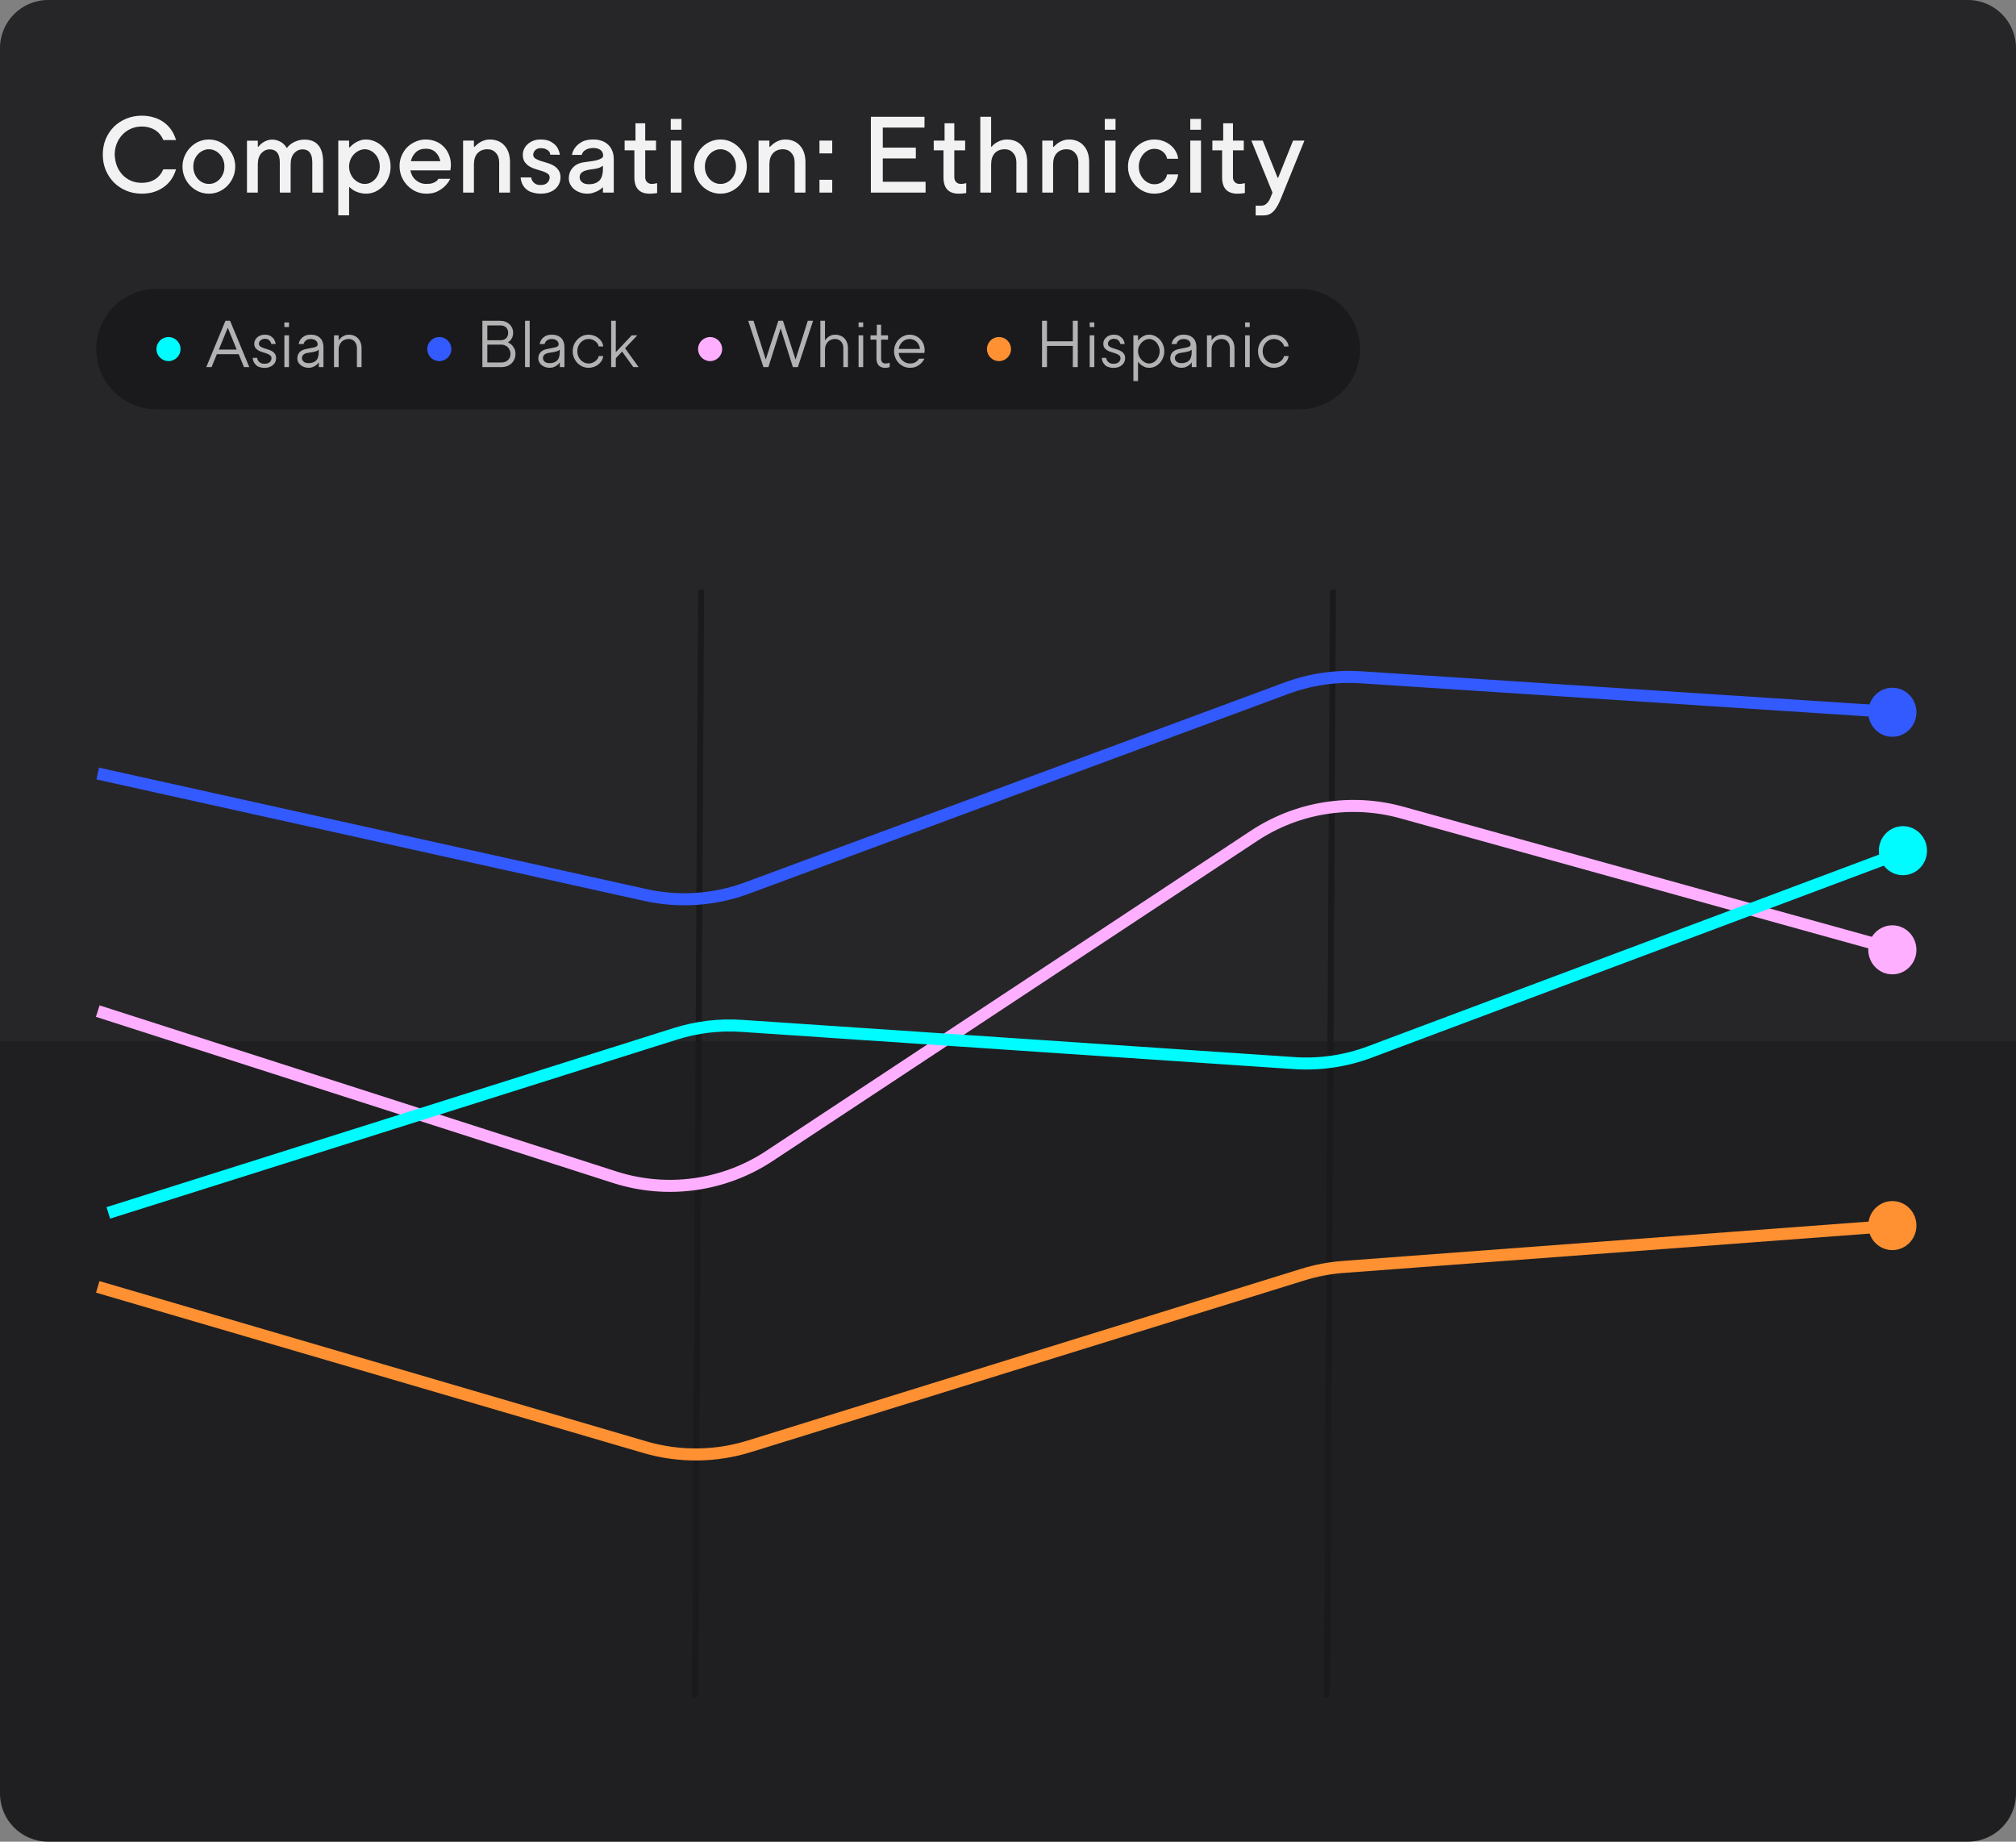 <svg width="335" height="306" viewBox="0 0 335 306" fill="none" xmlns="http://www.w3.org/2000/svg">
<rect x="0" y="0" width="335" height="306" fill="#808080" stroke="none"/>
<path d="M0 8C0 3.582 3.582 0 8 0H327C331.418 0 335 3.582 335 8V283C335 287.418 331.418 291 327 291H8C3.582 291 0 287.418 0 283V8Z" fill="#262629"/>
<path d="M0 173H335V298C335 302.418 331.418 306 327 306H8C3.582 306 0 302.418 0 298V173Z" fill="#1F1F21"/>
<path d="M23.56 19.22C24.244 19.22 24.886 19.31 25.486 19.49C26.098 19.658 26.65 19.916 27.142 20.264C27.634 20.6 28.06 21.02 28.42 21.524C28.78 22.028 29.056 22.61 29.248 23.27H27.142C26.818 22.514 26.344 21.95 25.72 21.578C25.096 21.206 24.376 21.02 23.56 21.02C22.9 21.02 22.294 21.146 21.742 21.398C21.19 21.638 20.716 21.974 20.32 22.406C19.924 22.826 19.612 23.324 19.384 23.9C19.168 24.464 19.06 25.064 19.06 25.7C19.084 26.36 19.204 26.978 19.42 27.554C19.648 28.118 19.954 28.61 20.338 29.03C20.734 29.45 21.202 29.78 21.742 30.02C22.294 30.26 22.9 30.38 23.56 30.38C24.388 30.38 25.108 30.194 25.72 29.822C26.332 29.45 26.806 28.886 27.142 28.13H29.248C29.056 28.79 28.774 29.378 28.402 29.894C28.042 30.398 27.61 30.818 27.106 31.154C26.614 31.49 26.068 31.748 25.468 31.928C24.868 32.096 24.232 32.18 23.56 32.18C22.624 32.18 21.76 32.012 20.968 31.676C20.176 31.34 19.492 30.884 18.916 30.308C18.34 29.72 17.89 29.036 17.566 28.256C17.242 27.464 17.08 26.612 17.08 25.7C17.08 24.764 17.242 23.9 17.566 23.108C17.902 22.316 18.358 21.632 18.934 21.056C19.522 20.48 20.212 20.03 21.004 19.706C21.796 19.382 22.648 19.22 23.56 19.22ZM30.324 27.68C30.324 27.068 30.438 26.492 30.666 25.952C30.894 25.412 31.206 24.938 31.602 24.53C31.998 24.11 32.46 23.78 32.988 23.54C33.528 23.3 34.104 23.18 34.716 23.18C35.328 23.18 35.898 23.3 36.426 23.54C36.954 23.78 37.416 24.11 37.812 24.53C38.208 24.938 38.52 25.412 38.748 25.952C38.976 26.492 39.09 27.068 39.09 27.68C39.09 28.292 38.976 28.868 38.748 29.408C38.52 29.948 38.208 30.428 37.812 30.848C37.416 31.256 36.954 31.58 36.426 31.82C35.898 32.06 35.328 32.18 34.716 32.18C34.104 32.18 33.528 32.06 32.988 31.82C32.46 31.58 31.998 31.256 31.602 30.848C31.206 30.428 30.894 29.948 30.666 29.408C30.438 28.868 30.324 28.292 30.324 27.68ZM34.716 30.56C35.076 30.56 35.412 30.488 35.724 30.344C36.036 30.188 36.306 29.984 36.534 29.732C36.774 29.468 36.96 29.162 37.092 28.814C37.224 28.466 37.29 28.088 37.29 27.68C37.29 27.272 37.224 26.894 37.092 26.546C36.96 26.198 36.774 25.898 36.534 25.646C36.306 25.382 36.036 25.178 35.724 25.034C35.412 24.878 35.076 24.8 34.716 24.8C34.356 24.8 34.02 24.878 33.708 25.034C33.396 25.178 33.12 25.382 32.88 25.646C32.652 25.898 32.466 26.198 32.322 26.546C32.19 26.894 32.124 27.272 32.124 27.68C32.124 28.088 32.19 28.466 32.322 28.814C32.466 29.162 32.652 29.468 32.88 29.732C33.12 29.984 33.396 30.188 33.708 30.344C34.02 30.488 34.356 30.56 34.716 30.56ZM41.041 23.378H42.841V24.332C42.841 24.356 42.853 24.374 42.877 24.386C42.901 24.398 42.925 24.392 42.949 24.368C43.009 24.284 43.105 24.176 43.237 24.044C43.369 23.912 43.531 23.786 43.723 23.666C43.915 23.534 44.131 23.426 44.371 23.342C44.623 23.246 44.893 23.198 45.181 23.198C45.577 23.198 45.919 23.258 46.207 23.378C46.507 23.486 46.753 23.618 46.945 23.774C47.137 23.918 47.287 24.068 47.395 24.224C47.515 24.368 47.593 24.476 47.629 24.548C47.665 24.608 47.695 24.608 47.719 24.548C47.767 24.464 47.863 24.35 48.007 24.206C48.163 24.05 48.361 23.9 48.601 23.756C48.853 23.6 49.147 23.468 49.483 23.36C49.819 23.252 50.203 23.198 50.635 23.198C51.631 23.198 52.387 23.51 52.903 24.134C53.431 24.758 53.695 25.706 53.695 26.978V32H51.895V26.978C51.895 25.538 51.355 24.818 50.275 24.818C49.735 24.818 49.267 25.034 48.871 25.466C48.487 25.898 48.295 26.522 48.295 27.338V32H46.495V26.978C46.495 26.258 46.351 25.718 46.063 25.358C45.775 24.998 45.361 24.818 44.821 24.818C44.281 24.818 43.813 25.034 43.417 25.466C43.033 25.898 42.841 26.522 42.841 27.338V32H41.041V23.378ZM56.211 23.36H58.011V24.422C58.011 24.458 58.023 24.482 58.047 24.494C58.071 24.506 58.095 24.5 58.119 24.476C58.203 24.392 58.323 24.278 58.479 24.134C58.635 23.99 58.827 23.846 59.055 23.702C59.283 23.558 59.541 23.438 59.829 23.342C60.129 23.234 60.453 23.18 60.801 23.18C61.365 23.18 61.893 23.3 62.385 23.54C62.889 23.768 63.327 24.086 63.699 24.494C64.071 24.89 64.365 25.364 64.581 25.916C64.797 26.456 64.905 27.044 64.905 27.68C64.905 28.304 64.797 28.892 64.581 29.444C64.365 29.996 64.071 30.476 63.699 30.884C63.327 31.28 62.889 31.598 62.385 31.838C61.893 32.066 61.365 32.18 60.801 32.18C60.453 32.18 60.129 32.138 59.829 32.054C59.529 31.97 59.259 31.874 59.019 31.766C58.791 31.646 58.599 31.526 58.443 31.406C58.287 31.286 58.173 31.19 58.101 31.118C58.077 31.094 58.053 31.088 58.029 31.1C58.017 31.112 58.011 31.13 58.011 31.154V35.78H56.211V23.36ZM60.621 30.56C60.957 30.56 61.275 30.488 61.575 30.344C61.875 30.188 62.139 29.984 62.367 29.732C62.595 29.468 62.775 29.162 62.907 28.814C63.039 28.466 63.105 28.088 63.105 27.68C63.105 27.272 63.039 26.894 62.907 26.546C62.775 26.198 62.595 25.898 62.367 25.646C62.139 25.382 61.875 25.178 61.575 25.034C61.275 24.878 60.957 24.8 60.621 24.8C60.285 24.8 59.961 24.878 59.649 25.034C59.337 25.178 59.055 25.382 58.803 25.646C58.563 25.898 58.371 26.198 58.227 26.546C58.083 26.894 58.011 27.272 58.011 27.68C58.011 28.088 58.083 28.466 58.227 28.814C58.371 29.162 58.563 29.468 58.803 29.732C59.055 29.984 59.337 30.188 59.649 30.344C59.961 30.488 60.285 30.56 60.621 30.56ZM70.751 23.18C71.363 23.18 71.921 23.288 72.425 23.504C72.941 23.708 73.379 24.002 73.739 24.386C74.111 24.758 74.399 25.202 74.603 25.718C74.819 26.234 74.927 26.798 74.927 27.41C74.927 27.542 74.921 27.662 74.909 27.77C74.897 27.878 74.885 27.974 74.873 28.058C74.861 28.154 74.849 28.238 74.837 28.31H68.195C68.243 28.598 68.339 28.88 68.483 29.156C68.627 29.432 68.813 29.672 69.041 29.876C69.269 30.08 69.533 30.248 69.833 30.38C70.145 30.5 70.481 30.56 70.841 30.56C71.273 30.56 71.615 30.518 71.867 30.434C72.131 30.338 72.335 30.236 72.479 30.128C72.647 30.008 72.767 29.87 72.839 29.714H74.819C74.591 30.17 74.291 30.578 73.919 30.938C73.607 31.25 73.199 31.538 72.695 31.802C72.191 32.054 71.573 32.18 70.841 32.18C70.229 32.18 69.653 32.06 69.113 31.82C68.585 31.58 68.117 31.25 67.709 30.83C67.301 30.41 66.977 29.924 66.737 29.372C66.509 28.808 66.395 28.214 66.395 27.59C66.395 26.978 66.509 26.408 66.737 25.88C66.965 25.34 67.271 24.872 67.655 24.476C68.051 24.08 68.513 23.768 69.041 23.54C69.569 23.3 70.139 23.18 70.751 23.18ZM68.267 26.78H73.163C73.055 26.192 72.797 25.7 72.389 25.304C71.981 24.908 71.435 24.71 70.751 24.71C70.067 24.71 69.515 24.908 69.095 25.304C68.687 25.7 68.411 26.192 68.267 26.78ZM76.953 32V23.36H78.753V24.332C78.753 24.356 78.765 24.38 78.789 24.404C78.813 24.416 78.837 24.41 78.861 24.386C78.945 24.302 79.059 24.194 79.203 24.062C79.347 23.93 79.521 23.798 79.725 23.666C79.941 23.534 80.187 23.42 80.463 23.324C80.739 23.228 81.039 23.18 81.363 23.18C82.407 23.18 83.229 23.516 83.829 24.188C84.441 24.86 84.747 25.784 84.747 26.96V32H82.947V26.96C82.947 26.324 82.767 25.808 82.407 25.412C82.059 25.004 81.591 24.8 81.003 24.8C80.319 24.8 79.773 25.016 79.365 25.448C78.957 25.88 78.753 26.504 78.753 27.32V32H76.953ZM86.516 29.48H88.262C88.298 29.72 88.376 29.93 88.496 30.11C88.604 30.266 88.76 30.41 88.964 30.542C89.18 30.674 89.474 30.74 89.846 30.74C90.35 30.74 90.722 30.608 90.962 30.344C91.214 30.08 91.34 29.792 91.34 29.48C91.34 29.204 91.226 28.994 90.998 28.85C90.782 28.694 90.506 28.562 90.17 28.454C89.846 28.346 89.492 28.238 89.108 28.13C88.724 28.022 88.364 27.872 88.028 27.68C87.704 27.488 87.428 27.236 87.2 26.924C86.984 26.612 86.876 26.204 86.876 25.7C86.876 25.388 86.942 25.082 87.074 24.782C87.218 24.47 87.416 24.2 87.668 23.972C87.92 23.732 88.226 23.54 88.586 23.396C88.958 23.252 89.366 23.18 89.81 23.18C90.566 23.18 91.16 23.312 91.592 23.576C92.024 23.84 92.348 24.128 92.564 24.44C92.804 24.824 92.96 25.25 93.032 25.718L91.43 25.7C91.418 25.496 91.352 25.316 91.232 25.16C91.136 25.028 90.974 24.908 90.746 24.8C90.53 24.68 90.218 24.62 89.81 24.62C89.606 24.62 89.426 24.656 89.27 24.728C89.126 24.8 89 24.89 88.892 24.998C88.796 25.106 88.724 25.226 88.676 25.358C88.628 25.478 88.604 25.592 88.604 25.7C88.604 25.964 88.718 26.174 88.946 26.33C89.174 26.474 89.456 26.606 89.792 26.726C90.128 26.834 90.488 26.942 90.872 27.05C91.268 27.158 91.634 27.308 91.97 27.5C92.306 27.692 92.582 27.944 92.798 28.256C93.026 28.556 93.14 28.964 93.14 29.48C93.14 29.84 93.068 30.182 92.924 30.506C92.78 30.83 92.57 31.118 92.294 31.37C92.018 31.622 91.67 31.82 91.25 31.964C90.842 32.108 90.374 32.18 89.846 32.18C89.438 32.18 89.072 32.138 88.748 32.054C88.436 31.982 88.16 31.886 87.92 31.766C87.692 31.634 87.494 31.49 87.326 31.334C87.17 31.166 87.038 30.998 86.93 30.83C86.69 30.434 86.552 29.984 86.516 29.48ZM97.039 26.96C97.363 26.912 97.711 26.864 98.083 26.816C98.455 26.768 98.797 26.708 99.109 26.636C99.433 26.552 99.697 26.45 99.901 26.33C100.117 26.21 100.225 26.054 100.225 25.862C100.225 25.466 100.081 25.154 99.793 24.926C99.505 24.698 99.073 24.584 98.497 24.584C98.209 24.596 97.945 24.644 97.705 24.728C97.501 24.788 97.297 24.896 97.093 25.052C96.901 25.208 96.757 25.436 96.661 25.736H95.041C95.125 25.28 95.305 24.872 95.581 24.512C95.809 24.2 96.145 23.906 96.589 23.63C97.033 23.354 97.633 23.204 98.389 23.18C98.929 23.156 99.421 23.216 99.865 23.36C100.309 23.492 100.687 23.702 100.999 23.99C101.311 24.266 101.551 24.608 101.719 25.016C101.899 25.424 101.989 25.892 101.989 26.42V32H100.189V31.1C99.985 31.304 99.751 31.484 99.487 31.64C99.259 31.772 98.983 31.892 98.659 32C98.347 32.12 97.987 32.18 97.579 32.18C97.135 32.18 96.721 32.108 96.337 31.964C95.965 31.82 95.641 31.634 95.365 31.406C95.101 31.166 94.891 30.896 94.735 30.596C94.591 30.284 94.519 29.972 94.519 29.66C94.519 28.94 94.741 28.34 95.185 27.86C95.629 27.368 96.247 27.068 97.039 26.96ZM97.849 30.614C98.569 30.614 99.139 30.422 99.559 30.038C99.979 29.642 100.189 28.976 100.189 28.04V27.626C100.189 27.602 100.177 27.584 100.153 27.572C100.141 27.548 100.123 27.548 100.099 27.572C99.979 27.692 99.805 27.794 99.577 27.878C99.349 27.95 99.109 28.01 98.857 28.058C98.605 28.094 98.347 28.13 98.083 28.166C97.831 28.202 97.603 28.25 97.399 28.31C97.051 28.406 96.781 28.55 96.589 28.742C96.409 28.922 96.319 29.168 96.319 29.48C96.319 29.756 96.445 30.014 96.697 30.254C96.961 30.494 97.345 30.614 97.849 30.614ZM105.596 23.36V20.48H107.216V23.36H109.016V24.98H107.216V29.462C107.216 29.786 107.318 30.05 107.522 30.254C107.726 30.458 107.984 30.56 108.296 30.56C108.416 30.56 108.524 30.554 108.62 30.542C108.728 30.53 108.824 30.512 108.908 30.488C109.016 30.476 109.112 30.458 109.196 30.434V32.072C109.088 32.096 108.968 32.114 108.836 32.126C108.62 32.162 108.32 32.18 107.936 32.18C107.12 32.18 106.496 31.958 106.064 31.514C105.632 31.058 105.416 30.38 105.416 29.48V24.98H103.796V23.36H105.596ZM113.244 23.36V32H111.462V23.36H113.244ZM111.462 21.56V19.76H113.244V21.56H111.462ZM115.332 27.68C115.332 27.068 115.446 26.492 115.674 25.952C115.902 25.412 116.214 24.938 116.61 24.53C117.006 24.11 117.468 23.78 117.996 23.54C118.536 23.3 119.112 23.18 119.724 23.18C120.336 23.18 120.906 23.3 121.434 23.54C121.962 23.78 122.424 24.11 122.82 24.53C123.216 24.938 123.528 25.412 123.756 25.952C123.984 26.492 124.098 27.068 124.098 27.68C124.098 28.292 123.984 28.868 123.756 29.408C123.528 29.948 123.216 30.428 122.82 30.848C122.424 31.256 121.962 31.58 121.434 31.82C120.906 32.06 120.336 32.18 119.724 32.18C119.112 32.18 118.536 32.06 117.996 31.82C117.468 31.58 117.006 31.256 116.61 30.848C116.214 30.428 115.902 29.948 115.674 29.408C115.446 28.868 115.332 28.292 115.332 27.68ZM119.724 30.56C120.084 30.56 120.42 30.488 120.732 30.344C121.044 30.188 121.314 29.984 121.542 29.732C121.782 29.468 121.968 29.162 122.1 28.814C122.232 28.466 122.298 28.088 122.298 27.68C122.298 27.272 122.232 26.894 122.1 26.546C121.968 26.198 121.782 25.898 121.542 25.646C121.314 25.382 121.044 25.178 120.732 25.034C120.42 24.878 120.084 24.8 119.724 24.8C119.364 24.8 119.028 24.878 118.716 25.034C118.404 25.178 118.128 25.382 117.888 25.646C117.66 25.898 117.474 26.198 117.33 26.546C117.198 26.894 117.132 27.272 117.132 27.68C117.132 28.088 117.198 28.466 117.33 28.814C117.474 29.162 117.66 29.468 117.888 29.732C118.128 29.984 118.404 30.188 118.716 30.344C119.028 30.488 119.364 30.56 119.724 30.56ZM126.049 32V23.36H127.849V24.332C127.849 24.356 127.861 24.38 127.885 24.404C127.909 24.416 127.933 24.41 127.957 24.386C128.041 24.302 128.155 24.194 128.299 24.062C128.443 23.93 128.617 23.798 128.821 23.666C129.037 23.534 129.283 23.42 129.559 23.324C129.835 23.228 130.135 23.18 130.459 23.18C131.503 23.18 132.325 23.516 132.925 24.188C133.537 24.86 133.843 25.784 133.843 26.96V32H132.043V26.96C132.043 26.324 131.863 25.808 131.503 25.412C131.155 25.004 130.687 24.8 130.099 24.8C129.415 24.8 128.869 25.016 128.461 25.448C128.053 25.88 127.849 26.504 127.849 27.32V32H126.049ZM136.17 29.876H138.294V32H136.17V29.876ZM138.294 23.36V25.484H136.17V23.36H138.294ZM144.714 32V19.4H153.624V21.2H146.694V24.53H152.184V26.33H146.694V30.2H153.804V32H144.714ZM156.959 23.36V20.48H158.579V23.36H160.379V24.98H158.579V29.462C158.579 29.786 158.681 30.05 158.885 30.254C159.089 30.458 159.347 30.56 159.659 30.56C159.779 30.56 159.887 30.554 159.983 30.542C160.091 30.53 160.187 30.512 160.271 30.488C160.379 30.476 160.475 30.458 160.559 30.434V32.072C160.451 32.096 160.331 32.114 160.199 32.126C159.983 32.162 159.683 32.18 159.299 32.18C158.483 32.18 157.859 31.958 157.427 31.514C156.995 31.058 156.779 30.38 156.779 29.48V24.98H155.159V23.36H156.959ZM162.897 32V19.4H164.697V24.332C164.697 24.356 164.709 24.374 164.733 24.386C164.757 24.398 164.781 24.392 164.805 24.368C164.865 24.272 164.967 24.158 165.111 24.026C165.255 23.894 165.435 23.768 165.651 23.648C165.867 23.516 166.113 23.408 166.389 23.324C166.677 23.228 166.983 23.18 167.307 23.18C168.351 23.18 169.173 23.516 169.773 24.188C170.385 24.86 170.691 25.784 170.691 26.96V32H168.891V26.96C168.891 26.324 168.711 25.808 168.351 25.412C168.003 25.004 167.535 24.8 166.947 24.8C166.263 24.8 165.717 25.016 165.309 25.448C164.901 25.88 164.697 26.504 164.697 27.32V32H162.897ZM173.193 32V23.36H174.993V24.332C174.993 24.356 175.005 24.38 175.029 24.404C175.053 24.416 175.077 24.41 175.101 24.386C175.185 24.302 175.299 24.194 175.443 24.062C175.587 23.93 175.761 23.798 175.965 23.666C176.181 23.534 176.427 23.42 176.703 23.324C176.979 23.228 177.279 23.18 177.603 23.18C178.647 23.18 179.469 23.516 180.069 24.188C180.681 24.86 180.987 25.784 180.987 26.96V32H179.187V26.96C179.187 26.324 179.007 25.808 178.647 25.412C178.299 25.004 177.831 24.8 177.243 24.8C176.559 24.8 176.013 25.016 175.605 25.448C175.197 25.88 174.993 26.504 174.993 27.32V32H173.193ZM185.367 23.36V32H183.585V23.36H185.367ZM183.585 21.56V19.76H185.367V21.56H183.585ZM191.829 23.18C192.321 23.18 192.789 23.258 193.233 23.414C193.689 23.57 194.097 23.792 194.457 24.08C194.817 24.356 195.111 24.692 195.339 25.088C195.579 25.484 195.723 25.916 195.771 26.384H193.935C193.851 25.904 193.611 25.508 193.215 25.196C192.831 24.884 192.369 24.728 191.829 24.728C191.469 24.728 191.133 24.806 190.821 24.962C190.509 25.118 190.233 25.334 189.993 25.61C189.765 25.874 189.579 26.186 189.435 26.546C189.303 26.894 189.237 27.272 189.237 27.68C189.237 28.088 189.303 28.472 189.435 28.832C189.579 29.18 189.765 29.486 189.993 29.75C190.233 30.014 190.509 30.224 190.821 30.38C191.133 30.536 191.469 30.614 191.829 30.614C192.369 30.614 192.831 30.464 193.215 30.164C193.611 29.852 193.851 29.456 193.935 28.976H195.771C195.723 29.444 195.579 29.876 195.339 30.272C195.111 30.668 194.817 31.01 194.457 31.298C194.097 31.574 193.689 31.79 193.233 31.946C192.789 32.102 192.321 32.18 191.829 32.18C191.217 32.18 190.641 32.06 190.101 31.82C189.573 31.58 189.111 31.256 188.715 30.848C188.319 30.428 188.007 29.948 187.779 29.408C187.551 28.868 187.437 28.292 187.437 27.68C187.437 27.068 187.551 26.492 187.779 25.952C188.007 25.412 188.319 24.938 188.715 24.53C189.111 24.11 189.573 23.78 190.101 23.54C190.641 23.3 191.217 23.18 191.829 23.18ZM199.57 23.36V32H197.788V23.36H199.57ZM197.788 21.56V19.76H199.57V21.56H197.788ZM203.26 23.36V20.48H204.88V23.36H206.68V24.98H204.88V29.462C204.88 29.786 204.982 30.05 205.186 30.254C205.39 30.458 205.648 30.56 205.96 30.56C206.08 30.56 206.188 30.554 206.284 30.542C206.392 30.53 206.488 30.512 206.572 30.488C206.68 30.476 206.776 30.458 206.86 30.434V32.072C206.752 32.096 206.632 32.114 206.5 32.126C206.284 32.162 205.984 32.18 205.6 32.18C204.784 32.18 204.16 31.958 203.728 31.514C203.296 31.058 203.08 30.38 203.08 29.48V24.98H201.46V23.36H203.26ZM209.828 23.36L212.294 29.516C212.306 29.54 212.324 29.552 212.348 29.552C212.372 29.552 212.39 29.54 212.402 29.516L214.868 23.36H216.758L212.888 32.9C212.672 33.44 212.456 33.896 212.24 34.268C212.024 34.64 211.796 34.94 211.556 35.168C211.328 35.396 211.076 35.558 210.8 35.654C210.536 35.75 210.242 35.798 209.918 35.798H208.658V34.16C208.742 34.16 208.838 34.166 208.946 34.178H209.558C209.918 34.178 210.218 34.064 210.458 33.836C210.71 33.62 210.92 33.308 211.088 32.9L211.448 32L207.938 23.36H209.828Z" fill="#F2F2F2"/>
<line y1="-0.5" x2="184" y2="-1.5" transform="matrix(-2.99684e-08 1 1 6.37568e-08 117 98)" stroke="#1A1A1D"/>
<line y1="-0.5" x2="184" y2="-1.5" transform="matrix(-2.99684e-08 1 1 6.37568e-08 222 98)" stroke="#1A1A1D"/>
<path d="M16.242 168L102.147 195.598C110.809 198.381 120.267 197.082 127.858 192.068L208.38 138.877C215.622 134.093 224.582 132.68 232.945 135.003L315.064 157.817" stroke="#FFAFFF" stroke-width="2"/>
<ellipse cx="314.453" cy="157.818" rx="4" ry="4.073" fill="#FFAFFF"/>
<path d="M16.242 213.819L107.168 240.457C112.83 242.115 118.855 242.068 124.49 240.32L216.527 211.773C218.689 211.102 220.92 210.679 223.177 210.51L315.064 203.635" stroke="#FF9133" stroke-width="2"/>
<ellipse cx="314.453" cy="203.636" rx="4" ry="4.073" fill="#FF9133"/>
<path d="M18 201.528L112.207 171.778C115.776 170.651 119.523 170.202 123.257 170.453L215.064 176.637C219.331 176.924 223.609 176.296 227.613 174.795L316.822 141.344" stroke="#00FCFF" stroke-width="2"/>
<ellipse cx="316.211" cy="141.345" rx="4" ry="4.073" fill="#00FCFF"/>
<path d="M16.242 128.527L107.221 148.705C112.853 149.954 118.727 149.552 124.137 147.548L213.784 114.34C217.737 112.875 221.954 112.26 226.161 112.535L315.064 118.344" stroke="#335AFF" stroke-width="2"/>
<ellipse cx="314.453" cy="118.345" rx="4" ry="4.073" fill="#335AFF"/>
<path d="M16 58C16 52.477 20.477 48 26 48H216C221.523 48 226 52.477 226 58V58C226 63.523 221.523 68 216 68H26C20.477 68 16 63.523 16 58V58Z" fill="#1A1A1D"/>
<circle cx="28" cy="58" r="2" fill="#00FCFF"/>
<circle cx="73" cy="58" r="2" fill="#335AFF"/>
<circle cx="118" cy="58" r="2" fill="#FFAFFF"/>
<circle cx="166" cy="58" r="2" fill="#FF9133"/>
<path d="M34.275 61L37.465 53.3H38.235L41.425 61H40.545L39.665 58.855H36.035L35.155 61H34.275ZM39.335 58.085L37.85 54.455L36.365 58.085H39.335ZM41.999 59.46H42.736C42.751 59.643 42.806 59.805 42.901 59.944C42.982 60.069 43.103 60.182 43.264 60.285C43.425 60.388 43.657 60.439 43.957 60.439C44.346 60.439 44.636 60.347 44.826 60.164C45.017 59.981 45.112 59.764 45.112 59.515C45.112 59.31 45.039 59.152 44.892 59.042C44.753 58.925 44.577 58.829 44.364 58.756C44.159 58.675 43.931 58.602 43.682 58.536C43.433 58.463 43.202 58.371 42.989 58.261C42.784 58.151 42.608 58.004 42.461 57.821C42.322 57.638 42.252 57.396 42.252 57.095C42.252 56.904 42.292 56.721 42.373 56.545C42.461 56.362 42.582 56.2 42.736 56.061C42.89 55.922 43.074 55.812 43.286 55.731C43.506 55.65 43.748 55.61 44.012 55.61C44.423 55.61 44.749 55.691 44.991 55.852C45.233 56.013 45.413 56.189 45.53 56.38C45.677 56.615 45.772 56.875 45.816 57.161L45.079 57.15C45.05 56.989 44.991 56.846 44.903 56.721C44.83 56.611 44.724 56.512 44.584 56.424C44.445 56.336 44.254 56.292 44.012 56.292C43.858 56.292 43.719 56.318 43.594 56.369C43.477 56.413 43.374 56.475 43.286 56.556C43.206 56.629 43.139 56.714 43.088 56.809C43.044 56.904 43.022 57 43.022 57.095C43.022 57.286 43.092 57.436 43.231 57.546C43.378 57.656 43.554 57.748 43.759 57.821C43.972 57.894 44.203 57.968 44.452 58.041C44.702 58.107 44.929 58.199 45.134 58.316C45.347 58.426 45.523 58.576 45.662 58.767C45.809 58.958 45.882 59.207 45.882 59.515C45.882 59.735 45.838 59.944 45.75 60.142C45.662 60.333 45.534 60.501 45.365 60.648C45.204 60.795 45.002 60.912 44.76 61C44.526 61.081 44.258 61.121 43.957 61.121C43.715 61.121 43.499 61.095 43.308 61.044C43.125 61 42.964 60.941 42.824 60.868C42.692 60.787 42.578 60.696 42.483 60.593C42.388 60.49 42.307 60.388 42.241 60.285C42.102 60.043 42.021 59.768 41.999 59.46ZM48.024 55.72V61H47.254V55.72H48.024ZM47.254 53.575H48.024V54.345H47.254V53.575ZM49.404 59.57C49.404 59.13 49.536 58.774 49.8 58.503C50.064 58.232 50.445 58.056 50.944 57.975L52.242 57.711C52.418 57.66 52.55 57.601 52.638 57.535C52.733 57.462 52.781 57.344 52.781 57.183C52.781 57.051 52.748 56.934 52.682 56.831C52.623 56.721 52.542 56.629 52.44 56.556C52.337 56.483 52.216 56.428 52.077 56.391C51.945 56.347 51.806 56.325 51.659 56.325C51.388 56.325 51.171 56.369 51.01 56.457C50.849 56.545 50.727 56.64 50.647 56.743C50.551 56.868 50.486 57.007 50.449 57.161H49.624C49.682 56.875 49.792 56.615 49.954 56.38C50.093 56.189 50.295 56.013 50.559 55.852C50.83 55.691 51.197 55.61 51.659 55.61C52.011 55.61 52.315 55.661 52.572 55.764C52.836 55.867 53.056 56.01 53.232 56.193C53.408 56.376 53.536 56.593 53.617 56.842C53.705 57.091 53.749 57.359 53.749 57.645V61H52.979V60.208C52.861 60.377 52.722 60.527 52.561 60.659C52.414 60.769 52.234 60.872 52.022 60.967C51.816 61.062 51.567 61.11 51.274 61.11C51.002 61.11 50.749 61.066 50.515 60.978C50.288 60.89 50.09 60.776 49.921 60.637C49.76 60.49 49.631 60.325 49.536 60.142C49.448 59.951 49.404 59.761 49.404 59.57ZM50.174 59.515C50.174 59.713 50.266 59.9 50.449 60.076C50.639 60.252 50.914 60.34 51.274 60.34C51.794 60.34 52.205 60.201 52.506 59.922C52.814 59.636 52.968 59.156 52.968 58.481V58.173C52.968 58.158 52.961 58.147 52.946 58.14C52.931 58.125 52.916 58.125 52.902 58.14C52.814 58.228 52.689 58.301 52.528 58.36C52.367 58.411 52.191 58.455 52 58.492C51.816 58.521 51.633 58.551 51.45 58.58C51.267 58.602 51.102 58.631 50.955 58.668C50.706 58.734 50.511 58.837 50.372 58.976C50.24 59.108 50.174 59.288 50.174 59.515ZM55.504 55.72H56.274V56.567C56.391 56.391 56.53 56.23 56.692 56.083C56.838 55.966 57.018 55.859 57.231 55.764C57.443 55.661 57.693 55.61 57.979 55.61C58.294 55.61 58.58 55.665 58.837 55.775C59.093 55.878 59.313 56.028 59.497 56.226C59.68 56.417 59.823 56.651 59.926 56.93C60.028 57.209 60.08 57.52 60.08 57.865V61H59.31V57.865C59.31 57.396 59.181 57.022 58.925 56.743C58.675 56.464 58.342 56.325 57.924 56.325C57.689 56.325 57.469 56.369 57.264 56.457C57.066 56.538 56.893 56.655 56.747 56.809C56.6 56.963 56.483 57.15 56.395 57.37C56.314 57.583 56.274 57.821 56.274 58.085V61H55.504V55.72Z" fill="#F2F2F2" fill-opacity="0.7"/>
<path d="M83.125 53.3C83.44 53.3 83.73 53.351 83.994 53.454C84.258 53.557 84.482 53.7 84.665 53.883C84.856 54.059 85.002 54.268 85.105 54.51C85.215 54.745 85.27 55.001 85.27 55.28C85.27 55.588 85.222 55.845 85.127 56.05C85.039 56.248 84.94 56.409 84.83 56.534C84.698 56.681 84.551 56.794 84.39 56.875C84.625 56.985 84.837 57.128 85.028 57.304C85.182 57.451 85.325 57.649 85.457 57.898C85.589 58.14 85.655 58.441 85.655 58.8C85.655 59.115 85.596 59.409 85.479 59.68C85.369 59.944 85.211 60.175 85.006 60.373C84.801 60.571 84.551 60.725 84.258 60.835C83.972 60.945 83.649 61 83.29 61H80.155V53.3H83.125ZM80.98 57.26V60.23H83.29C83.759 60.23 84.133 60.098 84.412 59.834C84.691 59.563 84.83 59.218 84.83 58.8C84.83 58.595 84.793 58.4 84.72 58.217C84.647 58.026 84.544 57.861 84.412 57.722C84.28 57.583 84.119 57.473 83.928 57.392C83.737 57.304 83.525 57.26 83.29 57.26H80.98ZM83.125 56.534C83.543 56.534 83.866 56.424 84.093 56.204C84.328 55.977 84.445 55.669 84.445 55.28C84.445 54.921 84.328 54.631 84.093 54.411C83.866 54.184 83.543 54.07 83.125 54.07H80.98V56.534H83.125ZM88.019 61H87.249V53.3H88.019V61ZM89.452 59.57C89.452 59.13 89.584 58.774 89.848 58.503C90.112 58.232 90.493 58.056 90.992 57.975L92.29 57.711C92.466 57.66 92.598 57.601 92.686 57.535C92.781 57.462 92.829 57.344 92.829 57.183C92.829 57.051 92.796 56.934 92.73 56.831C92.671 56.721 92.59 56.629 92.488 56.556C92.385 56.483 92.264 56.428 92.125 56.391C91.993 56.347 91.853 56.325 91.707 56.325C91.435 56.325 91.219 56.369 91.058 56.457C90.896 56.545 90.775 56.64 90.695 56.743C90.599 56.868 90.533 57.007 90.497 57.161H89.672C89.73 56.875 89.84 56.615 90.002 56.38C90.141 56.189 90.343 56.013 90.607 55.852C90.878 55.691 91.245 55.61 91.707 55.61C92.059 55.61 92.363 55.661 92.62 55.764C92.884 55.867 93.104 56.01 93.28 56.193C93.456 56.376 93.584 56.593 93.665 56.842C93.753 57.091 93.797 57.359 93.797 57.645V61H93.027V60.208C92.909 60.377 92.77 60.527 92.609 60.659C92.462 60.769 92.282 60.872 92.07 60.967C91.864 61.062 91.615 61.11 91.322 61.11C91.05 61.11 90.797 61.066 90.563 60.978C90.335 60.89 90.137 60.776 89.969 60.637C89.807 60.49 89.679 60.325 89.584 60.142C89.496 59.951 89.452 59.761 89.452 59.57ZM90.222 59.515C90.222 59.713 90.313 59.9 90.497 60.076C90.687 60.252 90.962 60.34 91.322 60.34C91.842 60.34 92.253 60.201 92.554 59.922C92.862 59.636 93.016 59.156 93.016 58.481V58.173C93.016 58.158 93.008 58.147 92.994 58.14C92.979 58.125 92.964 58.125 92.95 58.14C92.862 58.228 92.737 58.301 92.576 58.36C92.414 58.411 92.238 58.455 92.048 58.492C91.864 58.521 91.681 58.551 91.498 58.58C91.314 58.602 91.149 58.631 91.003 58.668C90.753 58.734 90.559 58.837 90.42 58.976C90.288 59.108 90.222 59.288 90.222 59.515ZM95.167 58.36C95.167 57.986 95.233 57.634 95.365 57.304C95.504 56.974 95.691 56.684 95.926 56.435C96.168 56.178 96.446 55.977 96.762 55.83C97.084 55.683 97.433 55.61 97.807 55.61C98.107 55.61 98.397 55.658 98.676 55.753C98.954 55.848 99.204 55.984 99.424 56.16C99.644 56.329 99.827 56.534 99.974 56.776C100.12 57.018 100.208 57.282 100.238 57.568H99.49C99.468 57.421 99.409 57.275 99.314 57.128C99.218 56.981 99.097 56.849 98.951 56.732C98.804 56.607 98.632 56.508 98.434 56.435C98.243 56.362 98.034 56.325 97.807 56.325C97.55 56.325 97.308 56.376 97.081 56.479C96.853 56.582 96.655 56.725 96.487 56.908C96.318 57.091 96.182 57.308 96.08 57.557C95.984 57.806 95.937 58.074 95.937 58.36C95.937 58.646 95.984 58.914 96.08 59.163C96.182 59.412 96.318 59.629 96.487 59.812C96.655 59.995 96.853 60.138 97.081 60.241C97.308 60.344 97.55 60.395 97.807 60.395C98.034 60.395 98.243 60.358 98.434 60.285C98.632 60.204 98.804 60.105 98.951 59.988C99.097 59.871 99.218 59.739 99.314 59.592C99.409 59.438 99.468 59.291 99.49 59.152H100.238C100.208 59.438 100.12 59.702 99.974 59.944C99.827 60.179 99.644 60.384 99.424 60.56C99.204 60.736 98.954 60.872 98.676 60.967C98.397 61.062 98.107 61.11 97.807 61.11C97.433 61.11 97.084 61.037 96.762 60.89C96.446 60.743 96.168 60.545 95.926 60.296C95.691 60.039 95.504 59.746 95.365 59.416C95.233 59.086 95.167 58.734 95.167 58.36ZM101.558 61V53.3H102.328V58.525L104.968 55.72H105.903L103.868 57.865L106.123 61H105.243L103.373 58.415L102.328 59.515V61H101.558Z" fill="#F2F2F2" fill-opacity="0.7"/>
<path d="M124.33 53.3H125.21L127.245 59.735L129.335 53.3H130.105L132.195 59.735L134.23 53.3H135.11L132.58 61H131.755L129.72 54.565L127.685 61H126.86L124.33 53.3ZM137.09 53.3V56.556C137.208 56.38 137.347 56.222 137.508 56.083C137.655 55.958 137.835 55.848 138.047 55.753C138.26 55.658 138.509 55.61 138.795 55.61C139.111 55.61 139.397 55.665 139.653 55.775C139.917 55.878 140.141 56.028 140.324 56.226C140.508 56.417 140.651 56.651 140.753 56.93C140.856 57.209 140.907 57.52 140.907 57.865V61H140.137V57.865C140.137 57.396 140.009 57.022 139.752 56.743C139.496 56.464 139.158 56.325 138.74 56.325C138.506 56.325 138.286 56.369 138.08 56.457C137.882 56.538 137.71 56.655 137.563 56.809C137.417 56.963 137.299 57.15 137.211 57.37C137.131 57.583 137.09 57.821 137.09 58.085V61H136.32V53.3H137.09ZM143.438 55.72V61H142.668V55.72H143.438ZM142.668 53.575H143.438V54.345H142.668V53.575ZM144.653 55.72H145.698V53.96H146.413V55.72H147.568V56.435H146.413V59.57C146.413 59.849 146.475 60.058 146.6 60.197C146.732 60.329 146.908 60.395 147.128 60.395C147.231 60.395 147.322 60.388 147.403 60.373C147.491 60.358 147.568 60.344 147.634 60.329C147.707 60.314 147.777 60.296 147.843 60.274V60.989C147.777 61.011 147.704 61.033 147.623 61.055C147.557 61.07 147.476 61.084 147.381 61.099C147.293 61.114 147.198 61.121 147.095 61.121C146.64 61.121 146.285 60.989 146.028 60.725C145.771 60.454 145.643 60.069 145.643 59.57V56.435H144.653V55.72ZM148.567 58.36C148.567 57.971 148.637 57.612 148.776 57.282C148.915 56.945 149.102 56.655 149.337 56.413C149.579 56.164 149.854 55.969 150.162 55.83C150.477 55.683 150.807 55.61 151.152 55.61C151.511 55.61 151.841 55.676 152.142 55.808C152.45 55.94 152.714 56.123 152.934 56.358C153.161 56.585 153.337 56.86 153.462 57.183C153.587 57.506 153.649 57.861 153.649 58.25C153.649 58.309 153.645 58.36 153.638 58.404C153.638 58.448 153.634 58.488 153.627 58.525C153.612 58.569 153.601 58.609 153.594 58.646L149.337 58.635C149.352 58.87 149.41 59.093 149.513 59.306C149.616 59.519 149.751 59.706 149.92 59.867C150.089 60.028 150.283 60.157 150.503 60.252C150.723 60.347 150.958 60.395 151.207 60.395C151.471 60.395 151.695 60.362 151.878 60.296C152.061 60.223 152.212 60.138 152.329 60.043C152.446 59.948 152.534 59.856 152.593 59.768C152.659 59.68 152.696 59.621 152.703 59.592H153.616C153.477 59.878 153.297 60.131 153.077 60.351C152.886 60.542 152.637 60.718 152.329 60.879C152.028 61.033 151.654 61.11 151.207 61.11C150.848 61.11 150.507 61.04 150.184 60.901C149.869 60.754 149.59 60.56 149.348 60.318C149.106 60.069 148.915 59.775 148.776 59.438C148.637 59.101 148.567 58.741 148.567 58.36ZM149.337 57.975H152.879C152.85 57.74 152.787 57.524 152.692 57.326C152.597 57.121 152.476 56.945 152.329 56.798C152.182 56.651 152.006 56.538 151.801 56.457C151.603 56.369 151.387 56.325 151.152 56.325C150.917 56.325 150.694 56.369 150.481 56.457C150.276 56.545 150.092 56.666 149.931 56.82C149.77 56.974 149.638 57.15 149.535 57.348C149.432 57.546 149.366 57.755 149.337 57.975Z" fill="#F2F2F2" fill-opacity="0.7"/>
<path d="M173.155 61V53.3H173.98V56.71H178.27V53.3H179.095V61H178.27V57.48H173.98V61H173.155ZM181.845 55.72V61H181.075V55.72H181.845ZM181.075 53.575H181.845V54.345H181.075V53.575ZM183.082 59.46H183.819C183.834 59.643 183.889 59.805 183.984 59.944C184.065 60.069 184.186 60.182 184.347 60.285C184.508 60.388 184.739 60.439 185.04 60.439C185.429 60.439 185.718 60.347 185.909 60.164C186.1 59.981 186.195 59.764 186.195 59.515C186.195 59.31 186.122 59.152 185.975 59.042C185.836 58.925 185.66 58.829 185.447 58.756C185.242 58.675 185.014 58.602 184.765 58.536C184.516 58.463 184.285 58.371 184.072 58.261C183.867 58.151 183.691 58.004 183.544 57.821C183.405 57.638 183.335 57.396 183.335 57.095C183.335 56.904 183.375 56.721 183.456 56.545C183.544 56.362 183.665 56.2 183.819 56.061C183.973 55.922 184.156 55.812 184.369 55.731C184.589 55.65 184.831 55.61 185.095 55.61C185.506 55.61 185.832 55.691 186.074 55.852C186.316 56.013 186.496 56.189 186.613 56.38C186.76 56.615 186.855 56.875 186.899 57.161L186.162 57.15C186.133 56.989 186.074 56.846 185.986 56.721C185.913 56.611 185.806 56.512 185.667 56.424C185.528 56.336 185.337 56.292 185.095 56.292C184.941 56.292 184.802 56.318 184.677 56.369C184.56 56.413 184.457 56.475 184.369 56.556C184.288 56.629 184.222 56.714 184.171 56.809C184.127 56.904 184.105 57 184.105 57.095C184.105 57.286 184.175 57.436 184.314 57.546C184.461 57.656 184.637 57.748 184.842 57.821C185.055 57.894 185.286 57.968 185.535 58.041C185.784 58.107 186.012 58.199 186.217 58.316C186.43 58.426 186.606 58.576 186.745 58.767C186.892 58.958 186.965 59.207 186.965 59.515C186.965 59.735 186.921 59.944 186.833 60.142C186.745 60.333 186.617 60.501 186.448 60.648C186.287 60.795 186.085 60.912 185.843 61C185.608 61.081 185.341 61.121 185.04 61.121C184.798 61.121 184.582 61.095 184.391 61.044C184.208 61 184.046 60.941 183.907 60.868C183.775 60.787 183.661 60.696 183.566 60.593C183.471 60.49 183.39 60.388 183.324 60.285C183.185 60.043 183.104 59.768 183.082 59.46ZM189.107 55.72V56.611C189.239 56.428 189.4 56.259 189.591 56.105C189.752 55.98 189.946 55.867 190.174 55.764C190.401 55.661 190.669 55.61 190.977 55.61C191.307 55.61 191.622 55.683 191.923 55.83C192.223 55.969 192.487 56.164 192.715 56.413C192.949 56.655 193.133 56.945 193.265 57.282C193.404 57.612 193.474 57.971 193.474 58.36C193.474 58.741 193.404 59.101 193.265 59.438C193.133 59.775 192.949 60.069 192.715 60.318C192.487 60.56 192.223 60.754 191.923 60.901C191.622 61.04 191.307 61.11 190.977 61.11C190.669 61.11 190.401 61.059 190.174 60.956C189.946 60.846 189.752 60.729 189.591 60.604C189.4 60.457 189.239 60.289 189.107 60.098V63.31H188.337V55.72H189.107ZM190.977 60.395C191.197 60.395 191.409 60.344 191.615 60.241C191.827 60.138 192.011 59.995 192.165 59.812C192.326 59.629 192.454 59.412 192.55 59.163C192.652 58.914 192.704 58.646 192.704 58.36C192.704 58.074 192.652 57.806 192.55 57.557C192.454 57.308 192.326 57.091 192.165 56.908C192.011 56.725 191.827 56.582 191.615 56.479C191.409 56.376 191.197 56.325 190.977 56.325C190.742 56.325 190.511 56.38 190.284 56.49C190.064 56.6 189.866 56.747 189.69 56.93C189.514 57.113 189.371 57.33 189.261 57.579C189.158 57.821 189.107 58.081 189.107 58.36C189.107 58.631 189.158 58.892 189.261 59.141C189.371 59.39 189.514 59.607 189.69 59.79C189.866 59.973 190.064 60.12 190.284 60.23C190.511 60.34 190.742 60.395 190.977 60.395ZM194.461 59.57C194.461 59.13 194.593 58.774 194.857 58.503C195.121 58.232 195.503 58.056 196.001 57.975L197.299 57.711C197.475 57.66 197.607 57.601 197.695 57.535C197.791 57.462 197.838 57.344 197.838 57.183C197.838 57.051 197.805 56.934 197.739 56.831C197.681 56.721 197.6 56.629 197.497 56.556C197.395 56.483 197.274 56.428 197.134 56.391C197.002 56.347 196.863 56.325 196.716 56.325C196.445 56.325 196.229 56.369 196.067 56.457C195.906 56.545 195.785 56.64 195.704 56.743C195.609 56.868 195.543 57.007 195.506 57.161H194.681C194.74 56.875 194.85 56.615 195.011 56.38C195.151 56.189 195.352 56.013 195.616 55.852C195.888 55.691 196.254 55.61 196.716 55.61C197.068 55.61 197.373 55.661 197.629 55.764C197.893 55.867 198.113 56.01 198.289 56.193C198.465 56.376 198.594 56.593 198.674 56.842C198.762 57.091 198.806 57.359 198.806 57.645V61H198.036V60.208C197.919 60.377 197.78 60.527 197.618 60.659C197.472 60.769 197.292 60.872 197.079 60.967C196.874 61.062 196.625 61.11 196.331 61.11C196.06 61.11 195.807 61.066 195.572 60.978C195.345 60.89 195.147 60.776 194.978 60.637C194.817 60.49 194.689 60.325 194.593 60.142C194.505 59.951 194.461 59.761 194.461 59.57ZM195.231 59.515C195.231 59.713 195.323 59.9 195.506 60.076C195.697 60.252 195.972 60.34 196.331 60.34C196.852 60.34 197.263 60.201 197.563 59.922C197.871 59.636 198.025 59.156 198.025 58.481V58.173C198.025 58.158 198.018 58.147 198.003 58.14C197.989 58.125 197.974 58.125 197.959 58.14C197.871 58.228 197.747 58.301 197.585 58.36C197.424 58.411 197.248 58.455 197.057 58.492C196.874 58.521 196.691 58.551 196.507 58.58C196.324 58.602 196.159 58.631 196.012 58.668C195.763 58.734 195.569 58.837 195.429 58.976C195.297 59.108 195.231 59.288 195.231 59.515ZM200.561 55.72H201.331V56.567C201.449 56.391 201.588 56.23 201.749 56.083C201.896 55.966 202.076 55.859 202.288 55.764C202.501 55.661 202.75 55.61 203.036 55.61C203.352 55.61 203.638 55.665 203.894 55.775C204.151 55.878 204.371 56.028 204.554 56.226C204.738 56.417 204.881 56.651 204.983 56.93C205.086 57.209 205.137 57.52 205.137 57.865V61H204.367V57.865C204.367 57.396 204.239 57.022 203.982 56.743C203.733 56.464 203.399 56.325 202.981 56.325C202.747 56.325 202.527 56.369 202.321 56.457C202.123 56.538 201.951 56.655 201.804 56.809C201.658 56.963 201.54 57.15 201.452 57.37C201.372 57.583 201.331 57.821 201.331 58.085V61H200.561V55.72ZM207.669 55.72V61H206.899V55.72H207.669ZM206.899 53.575H207.669V54.345H206.899V53.575ZM209.049 58.36C209.049 57.986 209.115 57.634 209.247 57.304C209.387 56.974 209.574 56.684 209.808 56.435C210.05 56.178 210.329 55.977 210.644 55.83C210.967 55.683 211.315 55.61 211.689 55.61C211.99 55.61 212.28 55.658 212.558 55.753C212.837 55.848 213.086 55.984 213.306 56.16C213.526 56.329 213.71 56.534 213.856 56.776C214.003 57.018 214.091 57.282 214.12 57.568H213.372C213.35 57.421 213.292 57.275 213.196 57.128C213.101 56.981 212.98 56.849 212.833 56.732C212.687 56.607 212.514 56.508 212.316 56.435C212.126 56.362 211.917 56.325 211.689 56.325C211.433 56.325 211.191 56.376 210.963 56.479C210.736 56.582 210.538 56.725 210.369 56.908C210.201 57.091 210.065 57.308 209.962 57.557C209.867 57.806 209.819 58.074 209.819 58.36C209.819 58.646 209.867 58.914 209.962 59.163C210.065 59.412 210.201 59.629 210.369 59.812C210.538 59.995 210.736 60.138 210.963 60.241C211.191 60.344 211.433 60.395 211.689 60.395C211.917 60.395 212.126 60.358 212.316 60.285C212.514 60.204 212.687 60.105 212.833 59.988C212.98 59.871 213.101 59.739 213.196 59.592C213.292 59.438 213.35 59.291 213.372 59.152H214.12C214.091 59.438 214.003 59.702 213.856 59.944C213.71 60.179 213.526 60.384 213.306 60.56C213.086 60.736 212.837 60.872 212.558 60.967C212.28 61.062 211.99 61.11 211.689 61.11C211.315 61.11 210.967 61.037 210.644 60.89C210.329 60.743 210.05 60.545 209.808 60.296C209.574 60.039 209.387 59.746 209.247 59.416C209.115 59.086 209.049 58.734 209.049 58.36Z" fill="#F2F2F2" fill-opacity="0.7"/>
</svg>

